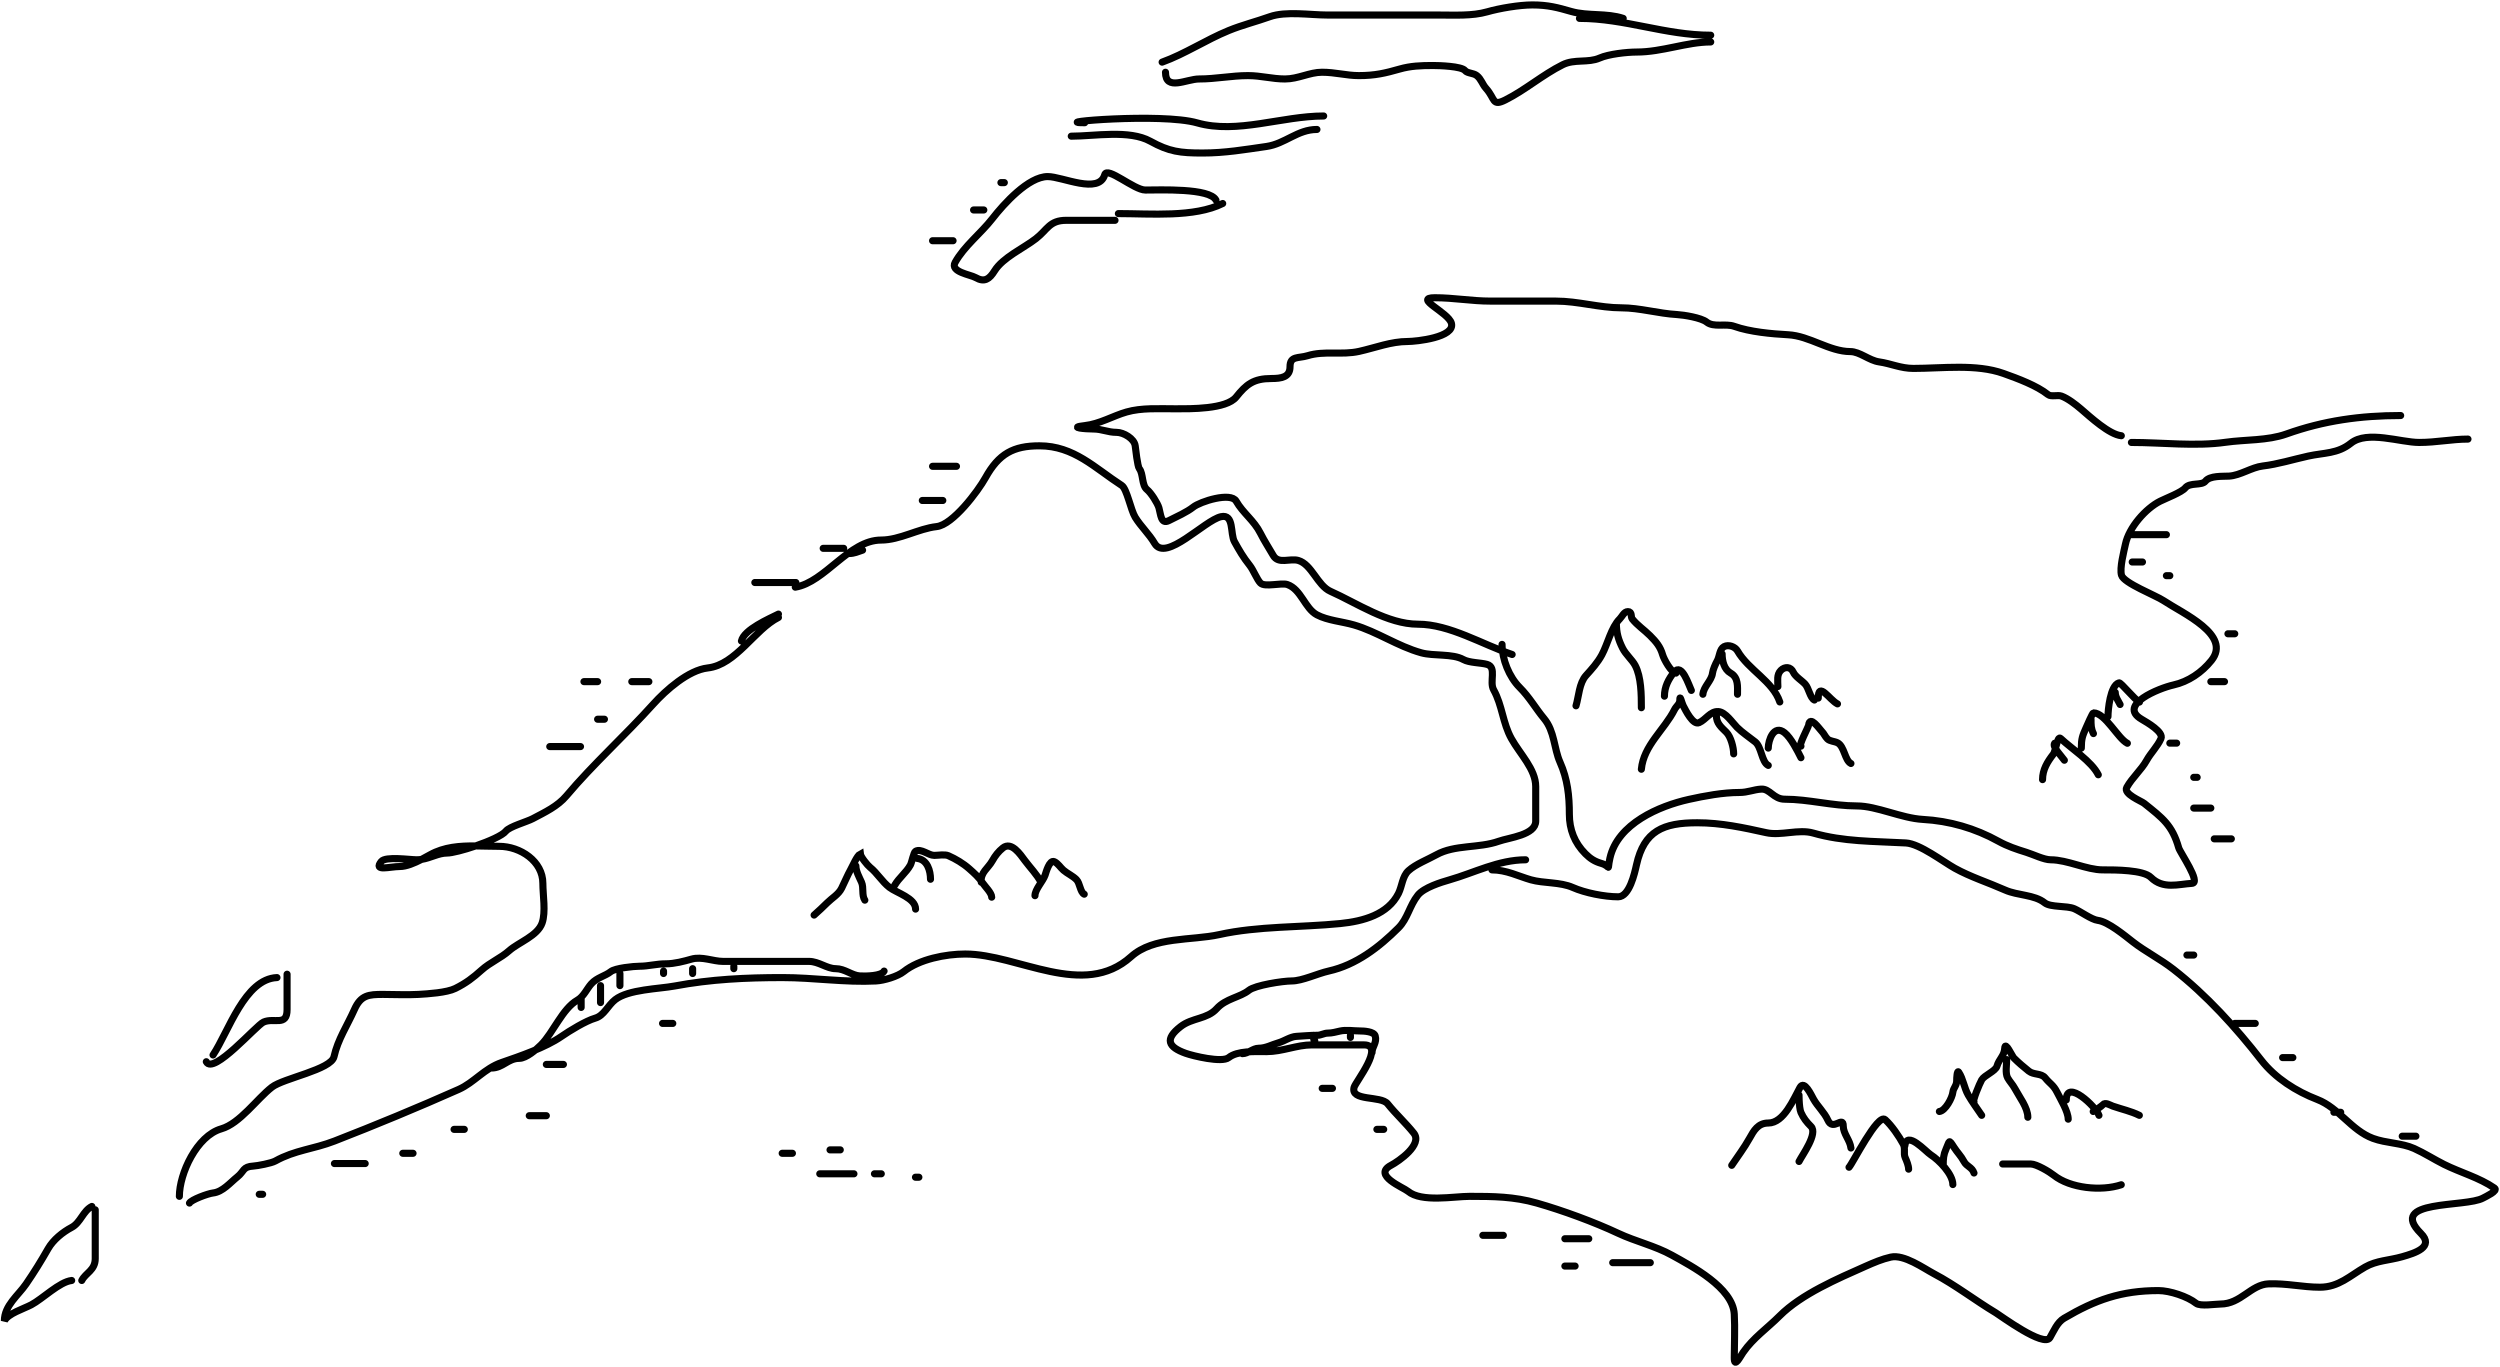 <svg width="1057" height="578" viewBox="0 0 1057 578" fill="none" xmlns="http://www.w3.org/2000/svg">
<path d="M313.476 271.025C314.553 266.181 325.233 261.59 329.129 259.641M359.011 234.028C361.13 234.028 362.75 233.256 364.703 232.605M336.244 248.258C348.86 246.155 358.943 228.336 372.529 228.336C380.452 228.336 388.26 223.505 396.008 222.644C402.851 221.884 413.49 207.683 416.641 202.011C422.296 191.833 428.43 188.493 439.488 188.493C454.046 188.493 462.892 197.889 474.272 205.252C476.456 206.665 478.074 215.622 479.964 218.692C482.39 222.635 485.8 225.704 488.185 229.759C492.903 237.78 509.242 220.011 516.249 218.454C521.873 217.205 520.065 225.67 521.941 229.048C523.954 232.671 525.645 235.634 528.344 239.008C529.954 241.02 531.47 245.059 532.93 246.518C534.805 248.394 541.705 246.248 544.313 247.151C550.119 249.161 551.704 257.258 556.804 259.958C561.31 262.343 567.49 262.789 572.457 264.227C582.108 267.021 590.926 273.23 600.916 276.006C606.173 277.466 614.07 276.278 618.703 278.852C621.251 280.267 626.098 280.151 628.743 280.907C632.945 282.107 629.599 288.219 631.51 291.658C635.197 298.296 635.311 305.616 639.02 312.291C642.646 318.819 649.297 325.243 649.297 332.529V347.154C649.297 353.079 638.096 354.102 633.644 355.692C625.257 358.687 615.078 357.073 607.319 361.384C603.689 363.401 598.61 365.341 595.54 368.103C592.893 370.486 592.831 374.628 591.271 377.748C586.83 386.63 576.4 389.504 566.686 390.476C550.022 392.142 531.847 391.515 515.538 395.14C503.769 397.755 487.773 395.874 478.224 404.468C458.053 422.622 430.434 403.361 408.104 403.361C399.875 403.361 388.676 405.527 382.095 410.792C379.536 412.84 373.794 414.566 370.395 414.745C357.343 415.432 343.996 413.322 330.868 413.322C315.445 413.322 300.474 414.026 285.254 416.88C278.549 418.137 265.736 418.278 260.115 422.65C256.986 425.084 255.395 429.409 251.656 430.477C247.722 431.601 240.813 435.824 237.347 438.224C230.615 442.885 219.913 446.518 212.129 449.213C204.748 451.768 200.446 457.708 193.947 460.596C176.594 468.309 158.942 475.615 141.455 482.415C132.483 485.904 124.765 486.224 116.395 490.874C114.687 491.823 108.877 492.906 107.146 493.008C102.544 493.279 103.323 495.213 100.347 497.594C97.366 499.978 94.162 503.937 90.07 504.392C87.911 504.632 80.802 507.275 80.109 508.661M75.84 505.815C75.84 496.188 83.232 480.224 93.548 477.277C101.387 475.037 108.637 464.575 114.972 459.648C119.856 455.849 140 452.24 141.218 446.762C142.842 439.454 146.82 433.623 149.835 426.84C152.563 420.701 155.895 420.437 161.93 420.437C166.884 420.437 171.926 420.712 176.871 420.437C180.836 420.217 188.934 419.702 192.524 417.907C197.036 415.651 199.953 413.434 203.591 410.16C207.224 406.89 211.725 405.109 215.291 401.938C219.237 398.431 227.315 395.698 229.205 390.238C230.817 385.58 229.521 378.407 229.521 373.479C229.521 364.169 220.034 357.826 211.022 357.826C207.703 357.826 204.386 357.683 201.117 357.659M201.117 357.659C194.36 357.611 187.806 358.076 181.852 361.384C180.772 361.984 179.535 362.678 178.224 363.354M201.117 357.659C196.089 359.382 191.055 360.672 188.966 360.672C185.362 360.672 182.129 362.748 178.224 363.354M201.117 357.659C206.77 355.722 212.416 353.238 213.868 351.423C215.447 349.45 222.714 347.47 225.252 346.126C230.422 343.389 235.748 340.915 239.482 336.482C250.774 323.072 264.356 310.864 276.163 297.745C281.536 291.775 291.085 283.316 299.247 282.409C311.153 281.086 319.092 266.083 329.129 261.064M178.224 363.354C175.216 364.907 171.819 366.364 169.045 366.364C164.794 366.364 157.706 368.621 161.219 364.23C163.011 361.988 173.278 363.518 176.16 363.518C176.871 363.518 177.557 363.458 178.224 363.354ZM121.375 411.899V426.84C121.375 434.151 115.929 430.13 111.415 432.137C108.331 433.507 90.123 454.693 87.224 448.896M117.106 413.322C103.498 413.866 96.651 436.179 90.07 446.05M40.266 511.507V532.14C40.266 537.078 36.172 538.193 34.574 541.389M30.305 541.389C25.162 541.961 17.993 549.145 13.23 551.666C9.998 553.377 3.394 555.368 1.846 558.465C1.846 551.983 7.676 547.75 11.016 542.891C14.427 537.93 17.353 533.186 20.345 527.95C22.492 524.192 26.503 520.951 30.305 518.938C34.074 516.943 35.118 511.946 38.843 510.084M645.028 363.518C633.617 363.518 623.142 369.06 612.932 371.977C609.296 373.016 602.061 375.25 599.493 378.459C595.931 382.912 595.174 388.391 591.271 392.294C583.137 400.429 573.378 407.979 561.784 410.555C557.022 411.614 550.571 414.745 546.132 414.745C542.38 414.745 530.715 416.548 528.028 418.698C524.289 421.689 518.281 422.167 514.431 426.445C510.367 430.961 504.05 430.242 499.174 434.034C492.307 439.375 493.87 442.683 501.308 445.339C504.379 446.436 516.642 449.436 519.49 447.157C523.211 444.18 530.538 444.627 535.459 444.627C542.275 444.627 548.176 441.781 554.669 441.781H576.725C585.683 441.781 573.171 457.422 572.536 459.648C570.788 465.764 583.844 463.131 586.686 466.683C590.172 471.04 594.255 474.721 597.754 479.095C601.608 483.913 591.379 490.961 588.109 492.692C580.146 496.908 593.332 502.038 595.303 503.681C601.036 508.458 614.672 505.815 621.391 505.815C631.294 505.815 640.044 505.882 649.771 508.661C660.617 511.76 674.061 516.678 684.239 521.468C691.423 524.848 699.765 526.738 706.927 530.717C715.21 535.319 732.63 544.415 733.252 555.619C733.592 561.742 733.252 567.984 733.252 574.118C733.252 578.647 735.678 573.688 736.968 571.825C741.205 565.704 747.231 561.562 752.462 556.331C761.636 547.156 776.905 540.645 788.748 535.381C792.229 533.834 795.744 532.325 799.42 531.508C805.061 530.254 813.277 536.215 817.682 538.543C826.862 543.396 834.976 549.742 843.848 555.066C845.721 556.189 864.184 569.849 866.695 565.58C868.363 562.743 869.77 559.083 872.703 557.358C885.858 549.62 896.837 545.658 912.625 545.658C917.363 545.658 924.941 548.174 928.515 551.034C930.253 552.424 936.708 551.35 938.792 551.35C947.436 551.35 951.657 543.102 959.188 542.812C966.704 542.523 973.567 544.235 980.849 544.235C988.845 544.235 993.591 539.348 999.98 535.697C1004.86 532.907 1010.08 532.937 1015.63 531.349C1021.11 529.784 1029.32 527.248 1023.54 521.468C1009.12 507.045 1042.51 510.613 1049.86 506.527C1050.96 505.918 1056.33 503.475 1054.68 502.337C1048.27 497.896 1040.23 495.744 1033.34 492.297C1029.03 490.141 1025.08 487.552 1020.69 485.577C1015.42 483.206 1008.85 483.366 1003.3 481.308C994.123 477.91 988.864 468.374 979.742 464.865C970.833 461.439 961.978 455.838 956.026 448.185C945.425 434.556 932.802 420.618 918.95 409.844C913.341 405.482 906.985 402.277 901.874 398.302C898.355 395.565 891.32 389.68 886.933 389.132C884.305 388.803 879.665 385.374 877.051 384.23C873.831 382.821 867.003 383.718 864.481 381.701C860.148 378.234 853.065 378.664 847.801 376.325C840.637 373.141 833.111 370.773 826.457 367.076C821.613 364.385 811.668 356.728 805.823 356.403C791.89 355.629 779.609 355.927 766.613 352.214C760.436 350.449 753.056 353.452 746.77 352.055C737.232 349.936 727.659 347.866 717.599 347.866C703.258 347.866 695.111 351.236 691.907 365.653L691.898 365.693C691.1 369.283 688.903 379.171 684.16 379.171C678.446 379.171 670.117 377.515 664.95 375.218C659.676 372.874 652.638 373.519 647.242 371.977C641.971 370.471 636.923 367.787 630.798 367.787M635.067 272.448C635.067 278.785 638.09 286.222 642.498 290.631C646.691 294.823 649.337 299.612 652.854 303.833C657.308 309.176 656.985 316.426 659.574 322.252C662.762 329.426 663.527 336.424 663.527 344.308C663.527 350.666 665.693 356.356 670.325 360.988C672.369 363.032 674.267 364.249 676.966 365.02C681.38 366.281 679.313 368.963 680.681 362.807C683.918 348.24 701.56 340.758 714.042 337.984C720.644 336.517 728.471 335.059 735.386 335.059C739.022 335.059 741.42 333.825 744.636 333.636C748.348 333.417 749.832 337.905 754.597 337.905C764.695 337.905 774.665 340.751 785.111 340.751C793.469 340.751 803.953 345.943 812.938 346.443C824.211 347.069 835.002 350.162 844.955 355.692C848.715 357.781 852.695 359.113 856.734 360.356C859.667 361.259 864.196 363.518 867.011 363.518C874.15 363.518 882.216 367.787 889.067 367.787L889.386 367.787C894.32 367.785 906.216 367.781 909.384 370.949C914.524 376.089 921.036 373.817 926.776 373.479C930.733 373.246 921.741 360.48 921.163 358.459C918.423 348.867 914.391 345.926 906.538 339.644C905.315 338.666 897.643 335.703 899.186 332.924C901.472 328.81 905.352 325.525 907.566 321.541C909.359 318.313 912.169 315.631 913.653 312.291C914.885 309.519 907.814 305.471 905.431 304.07C895.199 298.051 912.874 290.953 918.95 289.603C925.215 288.211 930.941 284.317 934.997 279.247C943.643 268.44 922.903 259.378 914.76 253.95C911.375 251.693 897.928 246.544 896.973 243.198C896.102 240.151 898.012 233.039 898.633 230.075C900.109 223.023 907.205 214.959 913.337 211.893C915.624 210.749 922.447 208.134 923.93 206.28C925.891 203.829 930.855 205.45 932.468 203.434C934.374 201.051 939.655 201.454 942.429 201.3C947.148 201.038 951.965 197.583 956.658 197.031C962.983 196.287 969.503 194.255 975.868 192.841C982.568 191.352 988.292 191.93 993.972 187.386C1000.89 181.853 1014.89 187.07 1022.83 187.07C1030.1 187.07 1036.7 185.647 1043.46 185.647M901.162 187.07C914.111 187.07 928.242 188.814 941.006 186.991C949.273 185.81 958.689 186.345 966.619 183.513C982.526 177.832 997.999 175.686 1015 175.686M896.894 184.224C891.774 183.712 883.851 176.376 879.818 172.919C877.583 171.004 874.337 168.48 871.596 167.465C870.005 166.875 867.21 167.876 865.904 166.832C861.165 163.04 853.154 160.065 847.09 157.899C835.515 153.765 821.17 155.765 808.986 155.765C803.616 155.765 799.557 153.729 794.44 152.998C790.314 152.408 786.227 148.65 782.344 148.65C773.442 148.65 765.1 142.013 756.02 141.535C749.089 141.17 739.807 140.319 733.252 137.978C729.503 136.639 724.557 138.563 721.552 136.159C719.262 134.327 711.854 133.152 709.062 132.997C701.225 132.562 693.198 130.151 685.583 130.151C676.174 130.151 667.27 127.305 657.835 127.305H630.166C622.16 127.305 614.715 125.882 606.608 125.882C597.349 125.882 612.323 132.012 613.644 136.634C615.371 142.68 598.607 144.381 595.224 144.381C588.067 144.381 581.631 147.006 574.591 148.571C567.283 150.195 559.941 148.208 552.851 150.389C548.972 151.583 545.42 150.366 545.42 155.053C545.42 159.491 541.724 160.034 537.594 160.034C529.944 160.034 526.927 162.516 522.653 167.86C518.472 173.086 503.18 172.84 497.039 172.84C489.984 172.84 482.66 172.375 476.327 174.184C470.511 175.846 464.995 179.247 458.619 179.955C451.222 180.777 459.124 181.378 462.176 181.378C466.014 181.378 468.299 182.801 472.137 182.801C475.009 182.801 479.581 185.433 479.964 188.493C480.124 189.775 480.948 197.194 481.703 198.138C483.439 200.308 482.672 205.174 484.944 206.992C486.642 208.35 489.428 212.723 490.003 214.739C490.803 217.539 490.802 221.81 494.193 220.115C497.324 218.549 501.913 216.469 504.47 214.423C507.463 212.028 520.384 207.923 522.653 211.893C525.526 216.921 530.216 220.063 532.93 225.49C534.558 228.746 536.564 231.771 538.305 234.819C540.514 238.684 545.36 235.942 548.898 236.953C554.605 238.583 557.021 247.564 562.496 249.997C573.504 254.889 586.702 263.91 599.493 263.91C612.943 263.91 626.759 272.525 639.336 276.717M471.426 93.154H450.793C443.684 93.154 442.932 97.055 437.986 100.901C432.769 104.959 424.072 108.808 420.515 114.499C418.341 117.977 416.281 119.533 412.452 117.345C410.252 116.088 401.588 114.986 403.835 110.941C407.658 104.059 414.735 98.655 419.566 92.443C424.433 86.185 434.85 74.656 442.966 74.656C449.199 74.656 464.653 82.351 467.078 73.865C468.117 70.227 479.489 80.347 484.232 80.347C490.318 80.347 511.526 79.438 514.115 84.616M472.849 90.308C486.288 90.308 504.966 92.036 516.961 86.039M452.927 57.58C462.743 57.58 477.497 54.787 486.367 59.714C494.33 64.138 499.014 64.695 508.423 64.695C518.013 64.695 526.238 63.245 535.459 61.928C543.345 60.801 548.557 54.734 556.804 54.734M458.619 51.888C442.756 51.888 490.956 47.609 506.209 51.967C522.981 56.759 542.03 49.042 559.65 49.042M491.347 26.274C500.936 22.823 509.906 16.835 519.49 12.914C525.155 10.597 531.175 9.103 536.882 7.064C543.645 4.649 554.035 6.353 561.073 6.353H608.031C615.055 6.353 622.443 6.809 628.743 5.009C634.04 3.495 642.369 2.084 647.874 2.084C654.561 2.084 658.613 3.221 664.317 4.851C671.437 6.885 679.257 5.43 686.294 7.776M492.77 30.543C492.77 38.679 501.644 33.389 507 33.389C514.032 33.389 520.711 31.966 527.633 31.966C533.157 31.966 537.825 33.389 543.286 33.389C548.829 33.389 553.714 30.543 558.938 30.543C564.555 30.543 569.339 31.966 574.512 31.966C581.378 31.966 585.721 30.921 591.746 29.2C596.398 27.87 600.71 27.698 605.896 27.698C608.431 27.698 617.937 27.985 619.415 29.832C620.394 31.056 622.95 30.811 624.395 31.966C626.275 33.471 626.732 35.635 628.269 37.342C632.289 41.809 630.754 45.111 636.49 42.243C644.812 38.083 652.186 31.628 660.681 27.381C665.744 24.85 671.433 26.713 676.333 24.535C680.097 22.863 687.906 22.006 691.986 22.006C702.76 22.006 713.132 17.737 723.291 17.737M723.291 14.891C704.083 14.891 687.051 7.776 667.796 7.776M232.437 315.65H245.443M252.668 304.09H255.558M267.119 288.194H274.344M246.888 288.194H252.668M230.992 450.042H238.217M109.606 504.954H111.051M141.398 491.949H154.403M170.299 487.614H174.634M191.975 477.498H196.31M223.767 471.718H230.992M280.124 432.701H284.459M394.285 197.155H404.4M389.949 211.605H398.62M348.042 231.836H356.713M319.141 246.287H336.482M394.285 101.78H402.955M411.625 88.775H415.961M424.631 77.214H423.186M900.059 226.056H915.954M901.504 237.617H905.839M915.954 243.397H917.399M941.966 267.963H944.856M934.74 288.194H940.521M917.399 314.205H920.29M927.515 328.656H928.96M927.515 341.662H934.74M936.185 354.667H943.411M1015.66 480.388H1021.44M986.763 470.273H989.653M965.087 447.152H969.422M944.856 432.701H953.526M924.625 403.8H927.515M559.022 460.157H563.358M582.144 477.498H585.034M661.622 523.74H671.738M681.853 533.856H697.749M661.622 535.301H665.958M626.941 522.295H635.611M346.597 496.284H361.048M369.719 496.284H372.609M387.059 497.729H388.504M330.702 487.614H335.037M350.933 486.168H355.268M344.198 386.899C346.102 385.206 347.944 383.503 349.736 381.711C351.763 379.684 354.494 378.225 355.836 375.541C357.155 372.903 358.267 370.156 359.657 367.653C360.516 366.108 362.375 361.719 363.759 361.027C363.903 362.319 366.769 365.833 367.861 366.706C370.904 369.141 372.893 372.724 376.064 375.19C379.022 377.491 387.107 379.725 387.107 384.375M361.866 366.075C361.866 368.368 363.29 370.857 364.25 373.017C365.278 375.33 364.255 378.494 365.652 380.589M378.272 374.279C380.084 371.149 383.122 368.957 384.898 365.76C385.532 364.619 386.278 360.344 387.107 359.905C389.524 358.625 392.522 361.658 394.994 361.658C396.662 361.658 399.462 361.12 400.989 361.799C404.058 363.162 407.243 365.043 409.823 367.337C411.972 369.247 413.849 370.888 415.502 373.367C416.477 374.829 419.289 377.534 419.289 379.327M387.738 362.92C392.139 363.409 393.417 368.253 393.417 371.755M414.871 373.017C414.453 368.828 417.723 367.252 419.604 363.867C420.739 361.825 422.171 359.983 424.021 358.503C427.648 355.602 431.431 361.301 433.311 363.832C435.524 366.811 438.512 369.817 440.112 373.017M437.588 378.696C437.588 376.017 440.963 372.616 441.865 370.002C442.231 368.94 443.703 363.34 445.791 364.323C447.33 365.047 448.407 366.87 449.647 367.933C451.329 369.374 453.489 370.267 455.116 371.895C456.62 373.398 456.68 377.199 458.412 378.065M781.764 493.514C783.241 492.038 793.926 470.58 797.029 473.372C799.759 475.829 802.989 480.515 804.707 483.759C805.695 485.626 804.714 487.637 805.52 489.45C806.136 490.837 806.965 492.87 806.965 494.327M805.339 484.572C806.108 477.65 814.213 486.91 816.358 488.276C819.809 490.472 825.662 496.433 825.662 500.831M821.597 492.701C821.597 489.977 821.687 488.232 822.817 485.746C824.345 482.384 823.806 481.398 826.113 485.024C827.506 487.212 829.12 488.735 830.359 491.076C831.522 493.273 833.746 493.38 834.604 495.953M782.577 485.385C782.205 482.034 779.326 479.38 779.326 476.037C779.326 471.568 774.974 478.439 772.822 473.598C771.367 470.323 768.432 467.727 766.726 464.656C765.78 462.954 762.854 456.505 761.035 459.778C758.375 464.567 754.274 474.817 747.622 474.817C743.287 474.817 741.497 478.039 739.676 481.317L739.674 481.321C737.442 485.338 734.65 488.991 732.177 492.701M760.629 463.437C760.629 461.117 760.5 468.227 761.442 470.346C762.519 472.771 763.853 474.429 765.687 476.262C768.69 479.266 762.039 488.256 760.629 491.076M819.971 469.94C822.534 469.619 825.401 464.161 825.662 461.811C825.869 459.945 827.288 459.077 827.288 456.933C827.288 455.695 827.459 452.29 828.146 453.32C830.038 456.159 830.444 459.973 832.165 462.985C833.819 465.879 836.026 468.822 837.855 471.566M834.604 465.875C833.784 465.773 836.947 458.161 837.855 456.572C838.949 454.659 843.718 452.876 844.314 450.791C845.209 447.659 847.409 446.532 847.61 443.114C847.795 439.983 850.678 446.543 851.494 447.359C853.432 449.297 855.633 451.157 857.772 452.869C859.86 454.539 863.067 453.696 864.682 455.714C866.694 458.229 868.171 458.673 869.74 461.811C871.249 464.828 874.437 469.964 874.437 473.191M848.423 447.991C848.423 450.201 847.76 453.788 848.83 455.714C849.708 457.295 851.008 458.584 851.856 460.185C853.732 463.73 857.365 468.277 857.365 472.379M873.624 465.062C873.624 455.968 886.26 468.017 887.443 471.566M885.004 469.94C885.544 469.82 888.688 467.571 889.069 467.095C890.074 465.838 892.228 467.306 893.314 467.682C897.212 469.031 901.003 469.81 904.514 471.566M693.97 325.241C694.881 315.223 703.789 308.403 707.97 300.041C708.744 298.494 710.228 297.746 710.228 295.976C710.228 293.351 711.042 297.223 711.673 298.415C712.673 300.303 715.78 306.696 718.357 305.551C721.295 304.245 723.071 300.664 726.486 300.854C729.559 301.025 732.466 305.569 734.435 307.538C736.607 309.71 739.669 311.725 742.112 313.68C744.813 315.84 744.789 322.199 747.622 323.616M725.674 302.48C725.674 305.831 727.709 307.405 729.919 309.615C731.785 311.482 732.99 316.047 732.99 318.738M747.622 316.299C747.622 312.898 749.991 306.163 754.532 309.796C757.206 311.936 759.968 317.417 761.442 320.364M761.442 315.486C760.27 315.319 764.575 307.488 764.693 306.544C765.232 302.236 769.252 308.213 770.203 309.164C771.24 310.201 771.564 311.338 772.642 312.415C773.647 313.421 775.577 313.386 776.887 314.041C779.817 315.506 779.975 321.501 782.577 322.803M719.983 293.538C720.311 290.257 723.673 287.783 724.048 284.596C724.217 283.154 725.321 280.677 726.08 279.312C727.051 277.565 727.028 274.4 728.925 273.396C730.855 272.374 733.627 273.472 734.615 275.202C739.18 283.19 749.592 288.067 752.5 296.789M728.112 276.467C728.112 279.418 728.905 282.984 731.725 284.596C735.049 286.495 734.616 290.255 734.616 293.538M751.687 290.286C751.687 287.835 751.116 285.257 752.951 283.422C754.617 281.756 757.13 281.804 758.19 284.189C759.036 286.092 761.833 287.72 763.248 289.293C764.772 290.985 765.288 295.055 767.132 295.977M768.758 295.164C768.758 287.846 773.547 295.932 776.887 297.602M708.602 284.596C706.554 284.368 703.491 278.695 702.957 276.828C701.984 273.422 700.23 271.346 697.628 268.744C695.16 266.276 692.318 264.444 690.086 261.654C689.408 260.806 690.173 258.583 688.279 258.583C686.638 258.583 685.853 260.648 684.847 261.654C681.189 265.312 679.789 272.176 677.26 276.873C675.493 280.154 673.038 282.854 670.576 285.589C667.646 288.844 667.549 294.353 666.331 298.415M683.402 263.46C683.402 267.52 684.216 270.418 686.021 274.028C687.39 276.766 690.059 278.904 691.351 281.344C693.932 286.221 693.97 293.785 693.97 299.228M703.725 294.351C703.725 290.366 705.456 287.106 707.789 284.189C711.117 280.03 714.015 289.731 715.106 291.912M863.588 329.627C863.588 325.411 865.633 322.094 868.142 318.867C869.181 317.532 869.842 310.914 871.216 312.207C875.909 316.624 884.317 321.9 887.156 327.577M868.711 314.256C867.566 315.729 871.7 319.765 872.81 321.429M879.983 316.306C879.983 312.25 880.494 311.057 882.032 307.596C882.367 306.843 884.725 301.391 885.106 301.391C890.062 301.391 895.475 312.268 899.452 314.256M884.082 304.01V304.015C884.082 306.471 884.082 308.108 885.106 310.158M891.254 302.985C891.254 300.184 892.193 289.762 895.922 288.696C896.689 288.477 902.561 295.83 904.575 296.837M894.328 292.738C894.328 294.639 895.573 296.251 896.378 297.862M207.794 451.563C212.613 451.563 214.761 447.465 219.578 447.465C222.472 447.465 226.773 443.742 228.743 441.772C233.96 436.555 237.743 426.512 244.113 422.872C246.814 421.329 248.089 418.088 250.033 415.927C252.394 413.305 255.899 412.67 258.231 410.804C260.089 409.317 267.899 408.527 270.299 408.527C274.2 408.527 277.433 407.502 281.571 407.502C285.126 407.502 289.234 406.411 292.387 405.51C296.741 404.266 301.566 406.478 305.651 406.478H342.027C346.114 406.478 349.594 409.552 353.298 409.552C357.215 409.552 360.146 412.426 363.545 412.626C366.064 412.774 372.738 412.683 373.792 410.576M245.707 421.848V425.946M253.904 416.724V423.897M262.102 411.601V416.724M280.546 410.576V411.601M292.842 409.552V411.601M310.262 408.527V409.552M580.095 445.027C580.095 442.556 582.26 440.843 581.44 437.971C580.904 436.097 576.578 435.89 575.069 435.89C572.451 435.89 569.168 435.349 566.618 435.915C564.887 436.3 563.205 436.804 561.364 436.804C559.843 436.804 558.488 437.717 557.024 437.717C553.976 437.717 550.958 438.016 548.116 438.174C545.527 438.318 542.989 440.194 540.552 440.89C537.667 441.714 535.207 443.199 532.126 443.199C529.788 443.199 527.667 445.484 525.274 445.484M555.425 437.717C555.425 438.526 555.147 439.634 555.882 440.001M570.958 437.717V438.631M846.728 492.14H858.637C861.008 492.14 866.502 495.423 868.318 496.876C875.244 502.417 888.41 503.736 896.872 500.915" stroke="black" stroke-width="3" stroke-linecap="round"/>
</svg>
